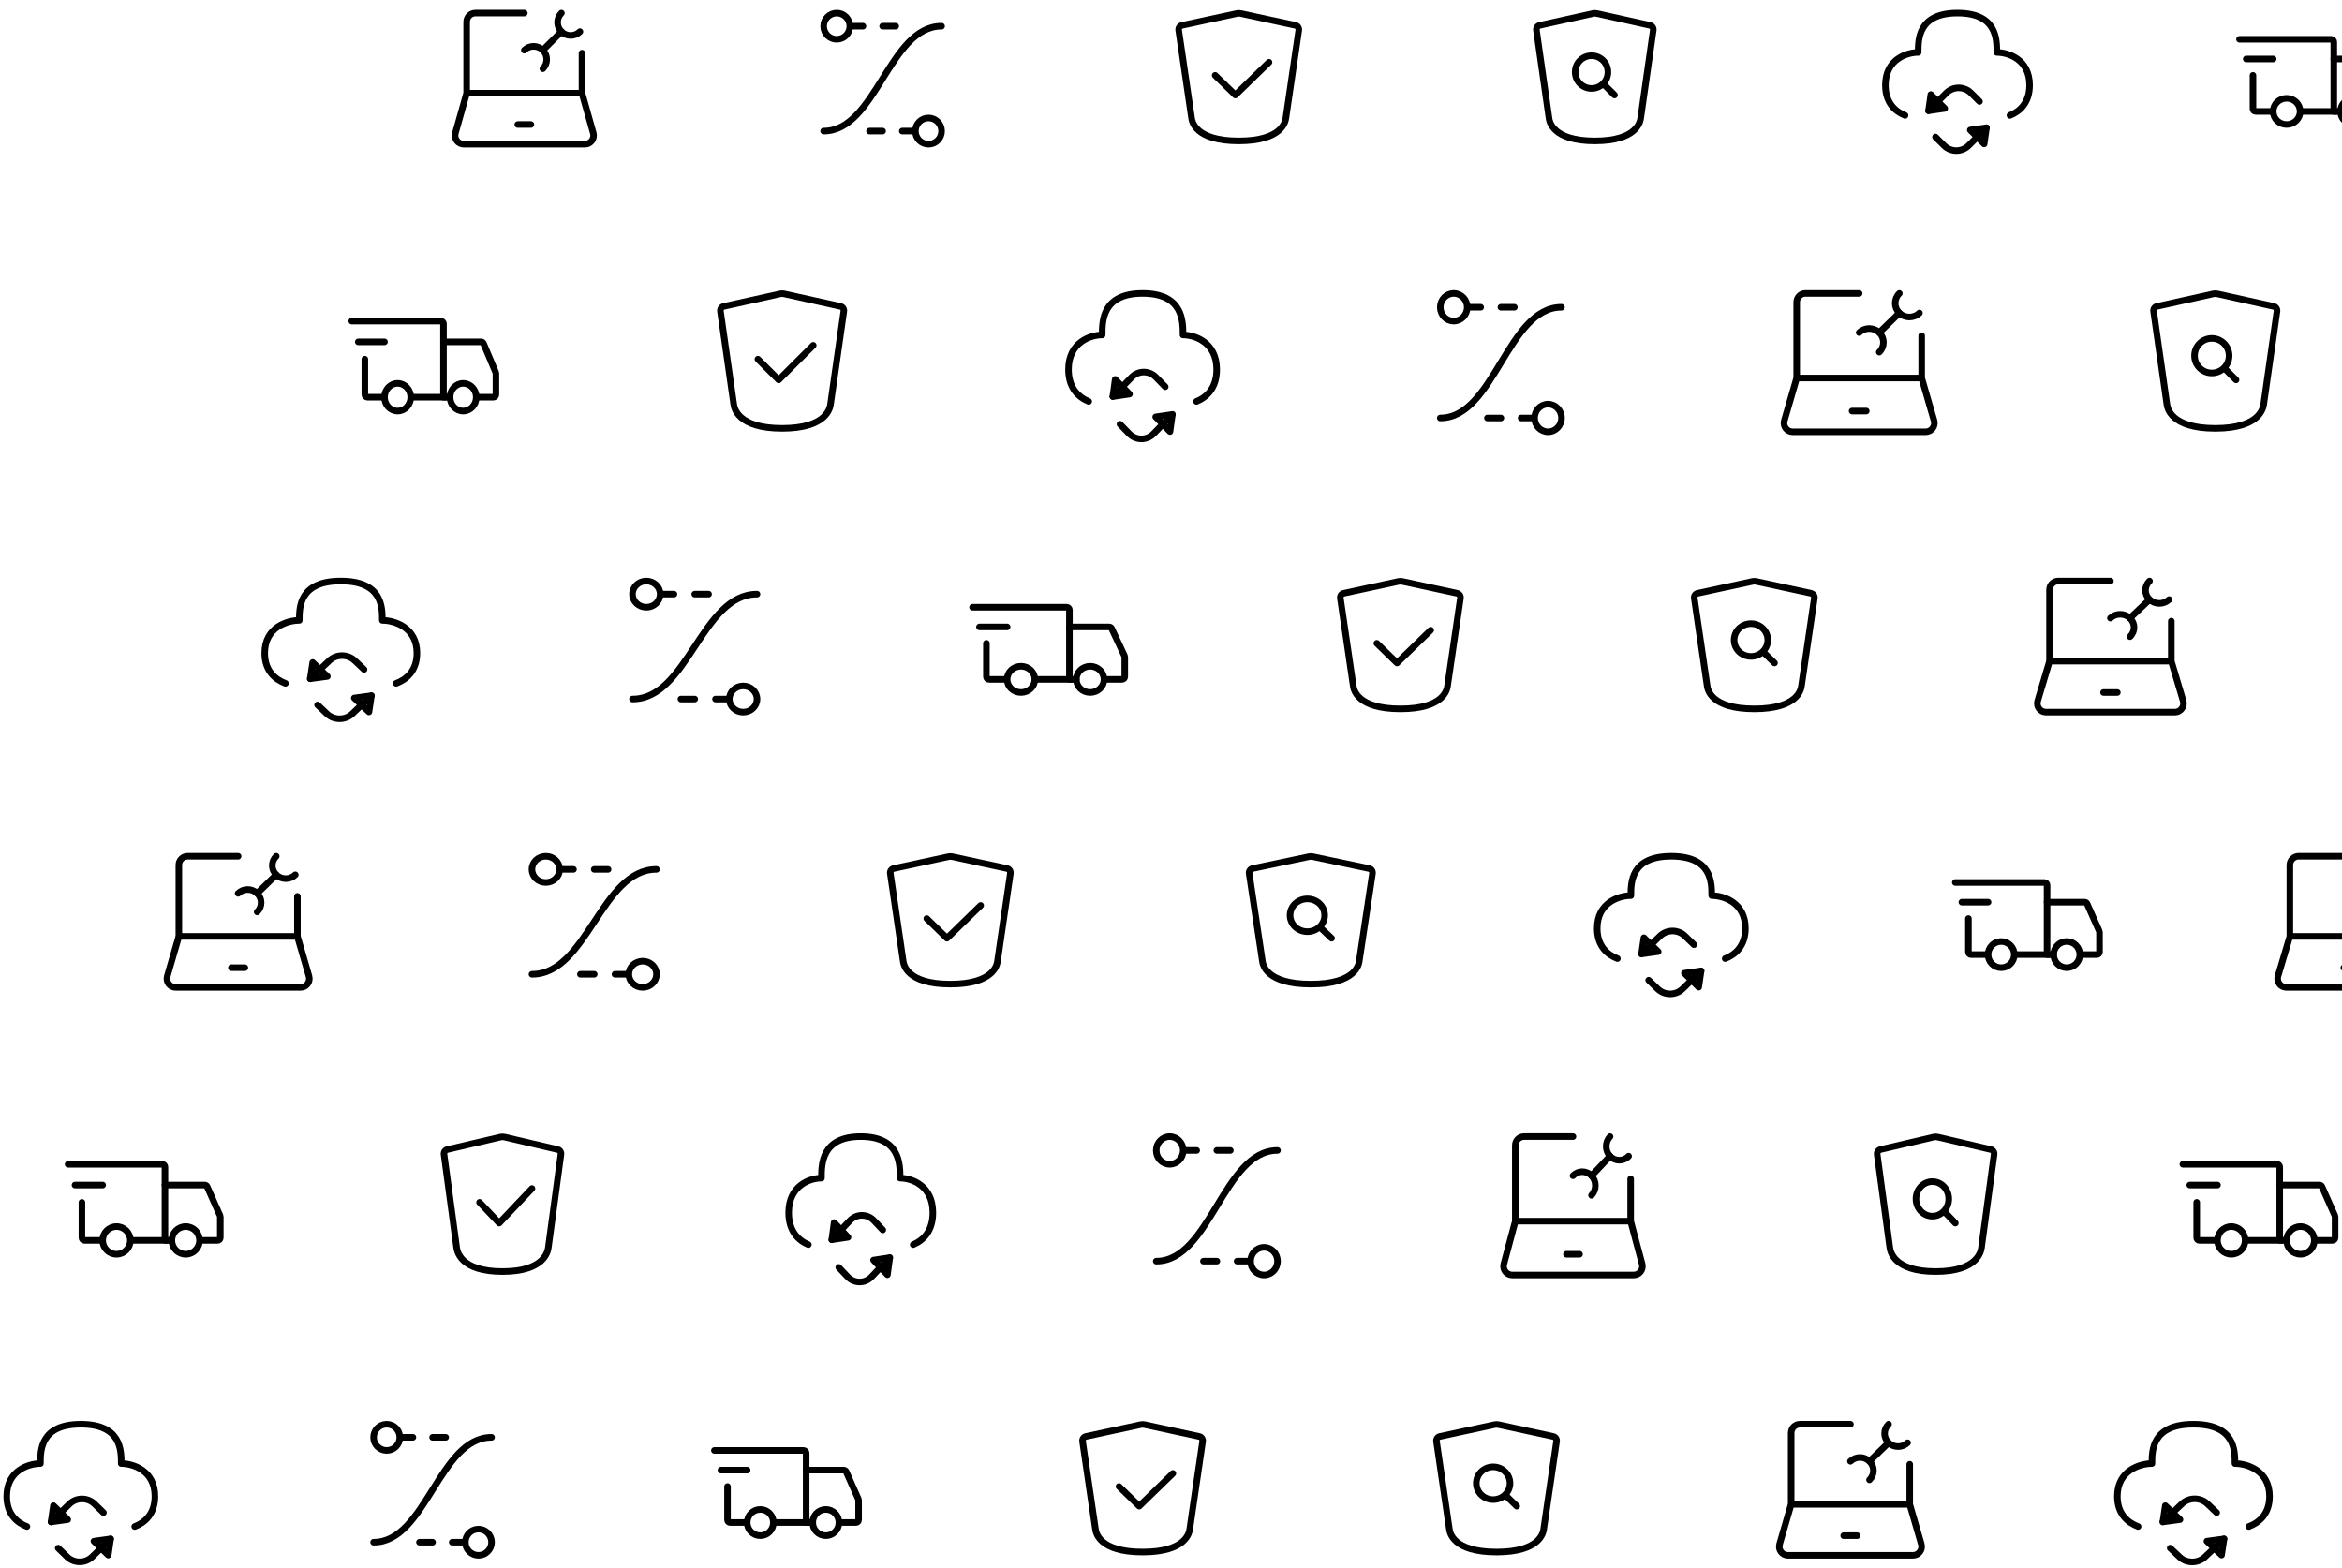 <svg width="536" height="359" viewBox="0 0 536 359" fill="none" xmlns="http://www.w3.org/2000/svg">
<path d="M133.2 21.333H107.254C106.985 21.333 106.75 21.512 106.676 21.77L104.22 30.456C103.859 31.732 104.818 33 106.144 33H133.856C135.182 33 136.141 31.732 135.78 30.456L133.2 21.333ZM133.2 21.333V12.167" stroke="black" stroke-width="1.5" stroke-linecap="round" stroke-linejoin="round"/>
<path d="M106.8 21.333V5C106.8 3.895 107.696 3 108.8 3H120" stroke="black" stroke-width="1.5" stroke-linecap="round" stroke-linejoin="round"/>
<path d="M118.5 28.5L121.5 28.5" stroke="black" stroke-width="1.5" stroke-linecap="round" stroke-linejoin="round"/>
<path d="M128.485 7.243L124.242 11.485" stroke="black" stroke-width="1.5" stroke-linecap="round" stroke-linejoin="round"/>
<path d="M132.728 7.243C131.556 8.414 129.657 8.414 128.485 7.243C127.314 6.071 127.314 4.172 128.485 3" stroke="black" stroke-width="1.5" stroke-linecap="round" stroke-linejoin="round"/>
<path d="M124.242 15.728C125.414 14.556 125.414 12.657 124.242 11.485C123.071 10.314 121.171 10.314 120 11.485" stroke="black" stroke-width="1.5" stroke-linecap="round" stroke-linejoin="round"/>
<path d="M68.067 214.333H41.384C41.117 214.333 40.882 214.51 40.808 214.766L38.285 223.442C37.913 224.721 38.873 226 40.206 226H68.794C70.127 226 71.087 224.721 70.715 223.442L68.067 214.333ZM68.067 214.333V205.167" stroke="black" stroke-width="1.5" stroke-linecap="round" stroke-linejoin="round"/>
<path d="M40.934 214.333V198C40.934 196.895 41.829 196 42.934 196H54.5" stroke="black" stroke-width="1.5" stroke-linecap="round" stroke-linejoin="round"/>
<path d="M52.958 221.5L56.042 221.5" stroke="black" stroke-width="1.5" stroke-linecap="round" stroke-linejoin="round"/>
<path d="M63.221 200.243L58.86 204.485" stroke="black" stroke-width="1.5" stroke-linecap="round" stroke-linejoin="round"/>
<path d="M67.581 200.243C66.377 201.414 64.425 201.414 63.221 200.243C62.017 199.071 62.017 197.172 63.221 196" stroke="black" stroke-width="1.5" stroke-linecap="round" stroke-linejoin="round"/>
<path d="M58.86 208.728C60.064 207.556 60.064 205.657 58.86 204.485C57.656 203.314 55.704 203.314 54.5 204.485" stroke="black" stroke-width="1.5" stroke-linecap="round" stroke-linejoin="round"/>
<path d="M551.933 214.333H524.514C524.248 214.333 524.015 214.507 523.939 214.762L521.351 223.428C520.968 224.71 521.929 226 523.268 226H552.732C554.071 226 555.032 224.71 554.649 223.428L551.933 214.333ZM551.933 214.333V205.167" stroke="black" stroke-width="1.5" stroke-linecap="round" stroke-linejoin="round"/>
<path d="M524.067 214.333V198C524.067 196.895 524.962 196 526.067 196H538" stroke="black" stroke-width="1.5" stroke-linecap="round" stroke-linejoin="round"/>
<path d="M536.417 221.5L539.583 221.5" stroke="black" stroke-width="1.5" stroke-linecap="round" stroke-linejoin="round"/>
<path d="M209.5 30C209.5 31.657 210.843 33 212.5 33C214.157 33 215.5 31.657 215.5 30C215.5 28.343 214.157 27 212.5 27C210.843 27 209.5 28.343 209.5 30ZM209.5 30H206.5" stroke="black" stroke-width="1.5" stroke-linecap="round" stroke-linejoin="round"/>
<path d="M194.5 6C194.5 7.657 193.157 9 191.5 9C189.843 9 188.5 7.657 188.5 6C188.5 4.343 189.843 3 191.5 3C193.157 3 194.5 4.343 194.5 6ZM194.5 6H197.5" stroke="black" stroke-width="1.5" stroke-linecap="round" stroke-linejoin="round"/>
<path d="M205 6L202 6" stroke="black" stroke-width="1.5" stroke-linecap="round" stroke-linejoin="round"/>
<path d="M202 30H199" stroke="black" stroke-width="1.5" stroke-linecap="round" stroke-linejoin="round"/>
<path d="M188.5 30C200.5 30 203.5 6 215.5 6" stroke="black" stroke-width="1.5" stroke-linecap="round" stroke-linejoin="round"/>
<path d="M143.917 223C143.917 224.657 145.334 226 147.083 226C148.832 226 150.25 224.657 150.25 223C150.25 221.343 148.832 220 147.083 220C145.334 220 143.917 221.343 143.917 223ZM143.917 223H140.75" stroke="black" stroke-width="1.5" stroke-linecap="round" stroke-linejoin="round"/>
<path d="M128.083 199C128.083 200.657 126.666 202 124.917 202C123.168 202 121.75 200.657 121.75 199C121.75 197.343 123.168 196 124.917 196C126.666 196 128.083 197.343 128.083 199ZM128.083 199H131.25" stroke="black" stroke-width="1.5" stroke-linecap="round" stroke-linejoin="round"/>
<path d="M139.167 199H136" stroke="black" stroke-width="1.5" stroke-linecap="round" stroke-linejoin="round"/>
<path d="M136 223H132.833" stroke="black" stroke-width="1.5" stroke-linecap="round" stroke-linejoin="round"/>
<path d="M121.75 223C134.417 223 137.583 199 150.25 199" stroke="black" stroke-width="1.5" stroke-linecap="round" stroke-linejoin="round"/>
<path d="M278.104 17.25L282.729 21.75L290.437 14.25" stroke="black" stroke-width="1.5" stroke-linecap="round" stroke-linejoin="round"/>
<path d="M272.708 27L269.76 6.917C269.683 6.396 270.025 5.914 270.539 5.802L283.077 3.091C283.356 3.031 283.644 3.031 283.923 3.091L296.461 5.802C296.975 5.914 297.317 6.396 297.24 6.917L294.292 27C294.183 27.742 293.521 32.25 283.5 32.25C273.479 32.25 272.817 27.742 272.708 27Z" stroke="black" stroke-width="1.5" stroke-linecap="round" stroke-linejoin="round"/>
<path d="M212.104 210.25L216.729 214.75L224.438 207.25" stroke="black" stroke-width="1.5" stroke-linecap="round" stroke-linejoin="round"/>
<path d="M206.708 220L203.76 199.917C203.683 199.396 204.025 198.914 204.539 198.802L217.077 196.091C217.356 196.031 217.644 196.031 217.923 196.091L230.461 198.802C230.975 198.914 231.317 199.396 231.24 199.917L228.292 220C228.183 220.742 227.521 225.25 217.5 225.25C207.479 225.25 206.817 220.742 206.708 220Z" stroke="black" stroke-width="1.5" stroke-linecap="round" stroke-linejoin="round"/>
<path d="M367.25 19.5L369.5 21.75" stroke="black" stroke-width="1.5" stroke-linecap="round" stroke-linejoin="round"/>
<path d="M360.5 16.5C360.5 18.571 362.179 20.25 364.25 20.25C365.287 20.25 366.226 19.829 366.905 19.148C367.582 18.47 368 17.534 368 16.5C368 14.429 366.321 12.75 364.25 12.75C362.179 12.75 360.5 14.429 360.5 16.5Z" stroke="black" stroke-width="1.5" stroke-linecap="round" stroke-linejoin="round"/>
<path d="M354.5 27L351.63 6.908C351.556 6.391 351.894 5.912 352.404 5.799L364.566 3.096C364.852 3.033 365.148 3.033 365.434 3.096L377.596 5.799C378.106 5.912 378.444 6.391 378.37 6.908L375.5 27C375.394 27.742 374.75 32.25 365 32.25C355.25 32.25 354.606 27.742 354.5 27Z" stroke="black" stroke-width="1.5" stroke-linecap="round" stroke-linejoin="round"/>
<path d="M302.375 212.5L304.75 214.75" stroke="black" stroke-width="1.5" stroke-linecap="round" stroke-linejoin="round"/>
<path d="M295.25 209.5C295.25 211.571 297.022 213.25 299.208 213.25C300.303 213.25 301.294 212.829 302.011 212.148C302.725 211.47 303.167 210.534 303.167 209.5C303.167 207.429 301.394 205.75 299.208 205.75C297.022 205.75 295.25 207.429 295.25 209.5Z" stroke="black" stroke-width="1.5" stroke-linecap="round" stroke-linejoin="round"/>
<path d="M288.917 220L285.89 199.925C285.811 199.402 286.155 198.915 286.674 198.806L299.588 196.087C299.86 196.03 300.14 196.03 300.412 196.087L313.326 198.806C313.845 198.915 314.189 199.402 314.11 199.925L311.083 220C310.971 220.742 310.292 225.25 300 225.25C289.708 225.25 289.029 220.742 288.917 220Z" stroke="black" stroke-width="1.5" stroke-linecap="round" stroke-linejoin="round"/>
<g clip-path="url(#clip0_220_2763)">
<path d="M460 26.411C462.241 25.533 464.5 23.533 464.5 19.5C464.5 13.5 459.5 12 457 12C457 9 457 3 448 3C439 3 439 9 439 12C436.5 12 431.5 13.5 431.5 19.5C431.5 23.533 433.759 25.533 436 26.411" stroke="black" stroke-width="1.5" stroke-linecap="round" stroke-linejoin="round"/>
<path d="M454.63 29.231L450.565 33.297C449.002 34.859 446.47 34.859 444.908 33.297L442.963 31.352" stroke="black" stroke-width="1.5" stroke-linecap="round" stroke-linejoin="round"/>
<path d="M454.1 32.943L454.63 29.231L450.918 29.762L454.1 32.943Z" stroke="black" stroke-width="1.5" stroke-linecap="round" stroke-linejoin="round"/>
<path d="M441.371 25.352L445.437 21.287C446.999 19.724 449.532 19.724 451.094 21.287L453.038 23.231" stroke="black" stroke-width="1.5" stroke-linecap="round" stroke-linejoin="round"/>
<path d="M441.901 21.64L441.371 25.352L445.083 24.822L441.901 21.64Z" stroke="black" stroke-width="1.5" stroke-linecap="round" stroke-linejoin="round"/>
</g>
<g clip-path="url(#clip1_220_2763)">
<path d="M394.833 219.411C397.136 218.533 399.458 216.533 399.458 212.5C399.458 206.5 394.319 205 391.75 205C391.75 202 391.75 196 382.5 196C373.25 196 373.25 202 373.25 205C370.681 205 365.542 206.5 365.542 212.5C365.542 216.533 367.864 218.533 370.167 219.411" stroke="black" stroke-width="1.5" stroke-linecap="round" stroke-linejoin="round"/>
<path d="M389.315 222.231L385.096 226.336C383.512 227.877 380.945 227.877 379.362 226.336L377.323 224.352" stroke="black" stroke-width="1.5" stroke-linecap="round" stroke-linejoin="round"/>
<path d="M388.77 225.943L389.315 222.231L385.499 222.761L388.77 225.943Z" stroke="black" stroke-width="1.5" stroke-linecap="round" stroke-linejoin="round"/>
<path d="M375.687 218.352L379.906 214.248C381.489 212.707 384.056 212.707 385.64 214.248L387.678 216.231" stroke="black" stroke-width="1.5" stroke-linecap="round" stroke-linejoin="round"/>
<path d="M376.232 214.64L375.687 218.352L379.502 217.822L376.232 214.64Z" stroke="black" stroke-width="1.5" stroke-linecap="round" stroke-linejoin="round"/>
</g>
<path d="M523.333 28.5C525.036 28.5 526.417 27.157 526.417 25.5C526.417 23.843 525.036 22.5 523.333 22.5C521.63 22.5 520.25 23.843 520.25 25.5C520.25 27.157 521.63 28.5 523.333 28.5Z" stroke="black" stroke-width="1.5" stroke-miterlimit="1.5" stroke-linecap="round" stroke-linejoin="round"/>
<path d="M538.75 28.5C540.453 28.5 541.833 27.157 541.833 25.5C541.833 23.843 540.453 22.5 538.75 22.5C537.047 22.5 535.667 23.843 535.667 25.5C535.667 27.157 537.047 28.5 538.75 28.5Z" stroke="black" stroke-width="1.5" stroke-miterlimit="1.5" stroke-linecap="round" stroke-linejoin="round"/>
<path d="M526.494 25.5H534.125V9.6C534.125 9.269 533.856 9 533.525 9H512.542" stroke="black" stroke-width="1.5" stroke-linecap="round"/>
<path d="M519.71 25.5H516.225C515.894 25.5 515.625 25.231 515.625 24.9V17.25" stroke="black" stroke-width="1.5" stroke-linecap="round"/>
<path d="M514.083 13.5L520.25 13.5" stroke="black" stroke-width="1.5" stroke-linecap="round" stroke-linejoin="round"/>
<path d="M534.125 13.5H542.989C543.224 13.5 543.438 13.637 543.535 13.851L546.404 20.131C546.44 20.209 546.458 20.294 546.458 20.381V24.9C546.458 25.231 546.19 25.5 545.858 25.5H542.604" stroke="black" stroke-width="1.5" stroke-linecap="round"/>
<path d="M534.125 25.5H535.667" stroke="black" stroke-width="1.5" stroke-linecap="round"/>
<path d="M458 221.5C459.657 221.5 461 220.157 461 218.5C461 216.843 459.657 215.5 458 215.5C456.343 215.5 455 216.843 455 218.5C455 220.157 456.343 221.5 458 221.5Z" stroke="black" stroke-width="1.5" stroke-miterlimit="1.5" stroke-linecap="round" stroke-linejoin="round"/>
<path d="M473 221.5C474.657 221.5 476 220.157 476 218.5C476 216.843 474.657 215.5 473 215.5C471.343 215.5 470 216.843 470 218.5C470 220.157 471.343 221.5 473 221.5Z" stroke="black" stroke-width="1.5" stroke-miterlimit="1.5" stroke-linecap="round" stroke-linejoin="round"/>
<path d="M461.075 218.5H468.5V202.6C468.5 202.269 468.231 202 467.9 202H447.5" stroke="black" stroke-width="1.5" stroke-linecap="round"/>
<path d="M454.475 218.5H451.1C450.769 218.5 450.5 218.231 450.5 217.9V210.25" stroke="black" stroke-width="1.5" stroke-linecap="round"/>
<path d="M449 206.5L455 206.5" stroke="black" stroke-width="1.5" stroke-linecap="round" stroke-linejoin="round"/>
<path d="M468.5 206.5H477.11C477.347 206.5 477.562 206.64 477.658 206.856L480.448 213.134C480.482 213.21 480.5 213.293 480.5 213.377V217.9C480.5 218.231 480.231 218.5 479.9 218.5H476.75" stroke="black" stroke-width="1.5" stroke-linecap="round"/>
<path d="M468.5 218.5H470" stroke="black" stroke-width="1.5" stroke-linecap="round"/>
<path d="M439.8 86.519H411.651C411.384 86.519 411.149 86.695 411.074 86.951L408.367 96.276C407.996 97.555 408.956 98.833 410.288 98.833H440.712C442.044 98.833 443.004 97.555 442.633 96.276L439.8 86.519ZM439.8 86.519V76.843" stroke="black" stroke-width="1.5" stroke-linecap="round" stroke-linejoin="round"/>
<path d="M411.2 86.519V69.167C411.2 68.062 412.096 67.167 413.2 67.167H425.5" stroke="black" stroke-width="1.5" stroke-linecap="round" stroke-linejoin="round"/>
<path d="M423.875 94.083L427.125 94.083" stroke="black" stroke-width="1.5" stroke-linecap="round" stroke-linejoin="round"/>
<path d="M434.692 71.645L430.096 76.123" stroke="black" stroke-width="1.5" stroke-linecap="round" stroke-linejoin="round"/>
<path d="M439.288 71.645C438.019 72.882 435.961 72.882 434.692 71.645C433.423 70.408 433.423 68.403 434.692 67.167" stroke="black" stroke-width="1.5" stroke-linecap="round" stroke-linejoin="round"/>
<path d="M430.096 80.602C431.365 79.365 431.365 77.36 430.096 76.123C428.827 74.887 426.769 74.887 425.5 76.123" stroke="black" stroke-width="1.5" stroke-linecap="round" stroke-linejoin="round"/>
<path d="M373.2 279.518H347.26C346.989 279.518 346.751 279.701 346.681 279.963L344.175 289.316C343.834 290.586 344.791 291.833 346.107 291.833H373.893C375.209 291.833 376.166 290.586 375.825 289.316L373.2 279.518ZM373.2 279.518V269.843" stroke="black" stroke-width="1.5" stroke-linecap="round" stroke-linejoin="round"/>
<path d="M346.8 279.519V262.167C346.8 261.062 347.696 260.167 348.8 260.167H360" stroke="black" stroke-width="1.5" stroke-linecap="round" stroke-linejoin="round"/>
<path d="M358.5 287.083L361.5 287.083" stroke="black" stroke-width="1.5" stroke-linecap="round" stroke-linejoin="round"/>
<path d="M368.485 264.645L364.242 269.123" stroke="black" stroke-width="1.5" stroke-linecap="round" stroke-linejoin="round"/>
<path d="M372.728 264.645C371.556 265.882 369.657 265.882 368.485 264.645C367.314 263.408 367.314 261.403 368.485 260.167" stroke="black" stroke-width="1.5" stroke-linecap="round" stroke-linejoin="round"/>
<path d="M364.242 273.602C365.414 272.365 365.414 270.36 364.242 269.123C363.071 267.887 361.171 267.887 360 269.123" stroke="black" stroke-width="1.5" stroke-linecap="round" stroke-linejoin="round"/>
<path d="M496.933 151.333H469.514C469.248 151.333 469.015 151.507 468.939 151.762L466.351 160.428C465.968 161.71 466.929 163 468.268 163H497.732C499.071 163 500.032 161.71 499.649 160.428L496.933 151.333ZM496.933 151.333V142.167" stroke="black" stroke-width="1.5" stroke-linecap="round" stroke-linejoin="round"/>
<path d="M469.067 151.333V135C469.067 133.895 469.962 133 471.067 133H483" stroke="black" stroke-width="1.5" stroke-linecap="round" stroke-linejoin="round"/>
<path d="M481.417 158.5L484.583 158.5" stroke="black" stroke-width="1.5" stroke-linecap="round" stroke-linejoin="round"/>
<path d="M491.957 137.243L487.478 141.485" stroke="black" stroke-width="1.5" stroke-linecap="round" stroke-linejoin="round"/>
<path d="M496.435 137.243C495.198 138.414 493.193 138.414 491.957 137.243C490.72 136.071 490.72 134.172 491.957 133" stroke="black" stroke-width="1.5" stroke-linecap="round" stroke-linejoin="round"/>
<path d="M487.478 145.728C488.715 144.556 488.715 142.657 487.478 141.485C486.241 140.314 484.236 140.314 483 141.485" stroke="black" stroke-width="1.5" stroke-linecap="round" stroke-linejoin="round"/>
<path d="M437.067 344.333H410.384C410.117 344.333 409.882 344.51 409.808 344.766L407.285 353.442C406.913 354.721 407.873 356 409.206 356H437.794C439.127 356 440.087 354.721 439.715 353.442L437.067 344.333ZM437.067 344.333V335.167" stroke="black" stroke-width="1.5" stroke-linecap="round" stroke-linejoin="round"/>
<path d="M409.934 344.333V328C409.934 326.895 410.829 326 411.934 326H423.5" stroke="black" stroke-width="1.5" stroke-linecap="round" stroke-linejoin="round"/>
<path d="M421.958 351.5L425.042 351.5" stroke="black" stroke-width="1.5" stroke-linecap="round" stroke-linejoin="round"/>
<path d="M432.221 330.243L427.86 334.485" stroke="black" stroke-width="1.5" stroke-linecap="round" stroke-linejoin="round"/>
<path d="M436.581 330.243C435.377 331.414 433.425 331.414 432.221 330.243C431.017 329.071 431.017 327.172 432.221 326" stroke="black" stroke-width="1.5" stroke-linecap="round" stroke-linejoin="round"/>
<path d="M427.86 338.728C429.064 337.556 429.064 335.657 427.86 334.485C426.656 333.314 424.704 333.314 423.5 334.485" stroke="black" stroke-width="1.5" stroke-linecap="round" stroke-linejoin="round"/>
<path d="M351.208 95.667C351.208 97.416 352.589 98.833 354.292 98.833C355.995 98.833 357.375 97.416 357.375 95.667C357.375 93.918 355.995 92.5 354.292 92.5C352.589 92.5 351.208 93.918 351.208 95.667ZM351.208 95.667H348.125" stroke="black" stroke-width="1.5" stroke-linecap="round" stroke-linejoin="round"/>
<path d="M335.792 70.333C335.792 72.082 334.411 73.5 332.708 73.5C331.005 73.5 329.625 72.082 329.625 70.333C329.625 68.584 331.005 67.167 332.708 67.167C334.411 67.167 335.792 68.584 335.792 70.333ZM335.792 70.333H338.875" stroke="black" stroke-width="1.5" stroke-linecap="round" stroke-linejoin="round"/>
<path d="M346.583 70.333H343.5" stroke="black" stroke-width="1.5" stroke-linecap="round" stroke-linejoin="round"/>
<path d="M343.5 95.667H340.417" stroke="black" stroke-width="1.5" stroke-linecap="round" stroke-linejoin="round"/>
<path d="M329.625 95.667C341.958 95.667 345.042 70.333 357.375 70.333" stroke="black" stroke-width="1.5" stroke-linecap="round" stroke-linejoin="round"/>
<path d="M286.208 288.667C286.208 290.416 287.589 291.833 289.292 291.833C290.995 291.833 292.375 290.416 292.375 288.667C292.375 286.918 290.995 285.5 289.292 285.5C287.589 285.5 286.208 286.918 286.208 288.667ZM286.208 288.667H283.125" stroke="black" stroke-width="1.5" stroke-linecap="round" stroke-linejoin="round"/>
<path d="M270.792 263.333C270.792 265.082 269.411 266.5 267.708 266.5C266.005 266.5 264.625 265.082 264.625 263.333C264.625 261.584 266.005 260.167 267.708 260.167C269.411 260.167 270.792 261.584 270.792 263.333ZM270.792 263.333H273.875" stroke="black" stroke-width="1.5" stroke-linecap="round" stroke-linejoin="round"/>
<path d="M281.583 263.333H278.5" stroke="black" stroke-width="1.5" stroke-linecap="round" stroke-linejoin="round"/>
<path d="M278.5 288.667H275.417" stroke="black" stroke-width="1.5" stroke-linecap="round" stroke-linejoin="round"/>
<path d="M264.625 288.667C276.958 288.667 280.042 263.333 292.375 263.333" stroke="black" stroke-width="1.5" stroke-linecap="round" stroke-linejoin="round"/>
<path d="M166.917 160C166.917 161.657 168.334 163 170.083 163C171.832 163 173.25 161.657 173.25 160C173.25 158.343 171.832 157 170.083 157C168.334 157 166.917 158.343 166.917 160ZM166.917 160H163.75" stroke="black" stroke-width="1.5" stroke-linecap="round" stroke-linejoin="round"/>
<path d="M151.083 136C151.083 137.657 149.666 139 147.917 139C146.168 139 144.75 137.657 144.75 136C144.75 134.343 146.168 133 147.917 133C149.666 133 151.083 134.343 151.083 136ZM151.083 136H154.25" stroke="black" stroke-width="1.5" stroke-linecap="round" stroke-linejoin="round"/>
<path d="M162.167 136H159" stroke="black" stroke-width="1.5" stroke-linecap="round" stroke-linejoin="round"/>
<path d="M159 160H155.833" stroke="black" stroke-width="1.5" stroke-linecap="round" stroke-linejoin="round"/>
<path d="M144.75 160C157.417 160 160.583 136 173.25 136" stroke="black" stroke-width="1.5" stroke-linecap="round" stroke-linejoin="round"/>
<path d="M106.5 353C106.5 354.657 107.843 356 109.5 356C111.157 356 112.5 354.657 112.5 353C112.5 351.343 111.157 350 109.5 350C107.843 350 106.5 351.343 106.5 353ZM106.5 353H103.5" stroke="black" stroke-width="1.5" stroke-linecap="round" stroke-linejoin="round"/>
<path d="M91.5 329C91.5 330.657 90.157 332 88.5 332C86.843 332 85.5 330.657 85.5 329C85.5 327.343 86.843 326 88.5 326C90.157 326 91.5 327.343 91.5 329ZM91.5 329H94.5" stroke="black" stroke-width="1.5" stroke-linecap="round" stroke-linejoin="round"/>
<path d="M102 329H99" stroke="black" stroke-width="1.5" stroke-linecap="round" stroke-linejoin="round"/>
<path d="M99 353H96" stroke="black" stroke-width="1.5" stroke-linecap="round" stroke-linejoin="round"/>
<path d="M85.5 353C97.5 353 100.5 329 112.5 329" stroke="black" stroke-width="1.5" stroke-linecap="round" stroke-linejoin="round"/>
<path d="M173.458 82.208L178.208 86.958L186.125 79.042" stroke="black" stroke-width="1.5" stroke-linecap="round" stroke-linejoin="round"/>
<path d="M167.917 92.5L164.88 71.241C164.806 70.724 165.144 70.246 165.654 70.132L178.566 67.263C178.852 67.2 179.148 67.2 179.434 67.263L192.346 70.132C192.856 70.246 193.194 70.724 193.12 71.241L190.083 92.5C189.971 93.284 189.292 98.042 179 98.042C168.708 98.042 168.029 93.284 167.917 92.5Z" stroke="black" stroke-width="1.5" stroke-linecap="round" stroke-linejoin="round"/>
<path d="M109.75 275.208L114.25 279.958L121.75 272.042" stroke="black" stroke-width="1.5" stroke-linecap="round" stroke-linejoin="round"/>
<path d="M104.5 285.5L101.621 264.224C101.551 263.714 101.883 263.244 102.384 263.126L114.543 260.274C114.844 260.203 115.156 260.203 115.457 260.274L127.616 263.126C128.117 263.244 128.449 263.714 128.379 264.224L125.5 285.5C125.394 286.284 124.75 291.042 115 291.042C105.25 291.042 104.606 286.284 104.5 285.5Z" stroke="black" stroke-width="1.5" stroke-linecap="round" stroke-linejoin="round"/>
<path d="M315.104 147.25L319.729 151.75L327.437 144.25" stroke="black" stroke-width="1.5" stroke-linecap="round" stroke-linejoin="round"/>
<path d="M309.708 157L306.76 136.917C306.683 136.396 307.025 135.914 307.539 135.802L320.077 133.091C320.356 133.031 320.644 133.031 320.923 133.091L333.461 135.802C333.975 135.914 334.317 136.396 334.24 136.917L331.292 157C331.183 157.742 330.521 162.25 320.5 162.25C310.479 162.25 309.817 157.742 309.708 157Z" stroke="black" stroke-width="1.5" stroke-linecap="round" stroke-linejoin="round"/>
<path d="M256.104 340.25L260.729 344.75L268.437 337.25" stroke="black" stroke-width="1.5" stroke-linecap="round" stroke-linejoin="round"/>
<path d="M250.708 350L247.76 329.917C247.683 329.396 248.025 328.914 248.539 328.802L261.077 326.091C261.356 326.031 261.644 326.031 261.923 326.091L274.461 328.802C274.975 328.914 275.317 329.396 275.24 329.917L272.292 350C272.183 350.742 271.521 355.25 261.5 355.25C251.479 355.25 250.817 350.742 250.708 350Z" stroke="black" stroke-width="1.5" stroke-linecap="round" stroke-linejoin="round"/>
<path d="M509.375 84.583L511.75 86.958" stroke="black" stroke-width="1.5" stroke-linecap="round" stroke-linejoin="round"/>
<path d="M502.25 81.417C502.25 83.603 504.022 85.375 506.208 85.375C507.303 85.375 508.294 84.93 509.011 84.212C509.725 83.496 510.167 82.508 510.167 81.417C510.167 79.231 508.394 77.458 506.208 77.458C504.022 77.458 502.25 79.231 502.25 81.417Z" stroke="black" stroke-width="1.5" stroke-linecap="round" stroke-linejoin="round"/>
<path d="M495.917 92.5L492.88 71.241C492.806 70.724 493.144 70.246 493.654 70.132L506.566 67.263C506.852 67.2 507.148 67.2 507.434 67.263L520.346 70.132C520.856 70.246 521.194 70.724 521.12 71.241L518.083 92.5C517.971 93.284 517.292 98.042 507 98.042C496.708 98.042 496.029 93.284 495.917 92.5Z" stroke="black" stroke-width="1.5" stroke-linecap="round" stroke-linejoin="round"/>
<path d="M445.25 277.583L447.5 279.958" stroke="black" stroke-width="1.5" stroke-linecap="round" stroke-linejoin="round"/>
<path d="M438.5 274.417C438.5 276.603 440.179 278.375 442.25 278.375C443.287 278.375 444.226 277.93 444.905 277.212C445.582 276.496 446 275.508 446 274.417C446 272.231 444.321 270.458 442.25 270.458C440.179 270.458 438.5 272.231 438.5 274.417Z" stroke="black" stroke-width="1.5" stroke-linecap="round" stroke-linejoin="round"/>
<path d="M432.5 285.5L429.621 264.224C429.551 263.714 429.883 263.244 430.384 263.126L442.543 260.274C442.844 260.203 443.156 260.203 443.457 260.274L455.616 263.126C456.117 263.244 456.449 263.714 456.379 264.224L453.5 285.5C453.394 286.284 452.75 291.042 443 291.042C433.25 291.042 432.606 286.284 432.5 285.5Z" stroke="black" stroke-width="1.5" stroke-linecap="round" stroke-linejoin="round"/>
<path d="M403.812 149.5L406.125 151.75" stroke="black" stroke-width="1.5" stroke-linecap="round" stroke-linejoin="round"/>
<path d="M396.875 146.5C396.875 148.571 398.601 150.25 400.729 150.25C401.795 150.25 402.76 149.829 403.458 149.148C404.153 148.47 404.583 147.534 404.583 146.5C404.583 144.429 402.858 142.75 400.729 142.75C398.601 142.75 396.875 144.429 396.875 146.5Z" stroke="black" stroke-width="1.5" stroke-linecap="round" stroke-linejoin="round"/>
<path d="M390.708 157L387.76 136.917C387.683 136.396 388.025 135.914 388.539 135.802L401.077 133.091C401.356 133.031 401.644 133.031 401.923 133.091L414.461 135.802C414.975 135.914 415.317 136.396 415.24 136.917L412.292 157C412.183 157.742 411.521 162.25 401.5 162.25C391.479 162.25 390.817 157.742 390.708 157Z" stroke="black" stroke-width="1.5" stroke-linecap="round" stroke-linejoin="round"/>
<path d="M344.812 342.5L347.125 344.75" stroke="black" stroke-width="1.5" stroke-linecap="round" stroke-linejoin="round"/>
<path d="M337.875 339.5C337.875 341.571 339.601 343.25 341.729 343.25C342.795 343.25 343.76 342.829 344.458 342.148C345.153 341.47 345.583 340.534 345.583 339.5C345.583 337.429 343.858 335.75 341.729 335.75C339.601 335.75 337.875 337.429 337.875 339.5Z" stroke="black" stroke-width="1.5" stroke-linecap="round" stroke-linejoin="round"/>
<path d="M331.708 350L328.76 329.917C328.683 329.396 329.025 328.914 329.539 328.802L342.077 326.091C342.356 326.031 342.644 326.031 342.923 326.091L355.461 328.802C355.975 328.914 356.317 329.396 356.24 329.917L353.292 350C353.183 350.742 352.521 355.25 342.5 355.25C332.479 355.25 331.817 350.742 331.708 350Z" stroke="black" stroke-width="1.5" stroke-linecap="round" stroke-linejoin="round"/>
<g clip-path="url(#clip2_220_2763)">
<path d="M273.833 91.878C276.136 90.952 278.458 88.841 278.458 84.583C278.458 78.25 273.319 76.667 270.75 76.667C270.75 73.5 270.75 67.167 261.5 67.167C252.25 67.167 252.25 73.5 252.25 76.667C249.681 76.667 244.542 78.25 244.542 84.583C244.542 88.841 246.864 90.952 249.167 91.878" stroke="black" stroke-width="1.5" stroke-linecap="round" stroke-linejoin="round"/>
<path d="M268.315 94.855L264.019 99.266C262.478 100.849 259.979 100.849 258.438 99.266L256.323 97.094" stroke="black" stroke-width="1.5" stroke-linecap="round" stroke-linejoin="round"/>
<path d="M267.77 98.774L268.315 94.855L264.499 95.415L267.77 98.774Z" stroke="black" stroke-width="1.5" stroke-linecap="round" stroke-linejoin="round"/>
<path d="M254.687 90.761L258.982 86.35C260.523 84.767 263.022 84.767 264.563 86.35L266.678 88.522" stroke="black" stroke-width="1.5" stroke-linecap="round" stroke-linejoin="round"/>
<path d="M255.232 86.842L254.687 90.761L258.502 90.201L255.232 86.842Z" stroke="black" stroke-width="1.5" stroke-linecap="round" stroke-linejoin="round"/>
</g>
<g clip-path="url(#clip3_220_2763)">
<path d="M209 284.878C211.241 283.952 213.5 281.841 213.5 277.583C213.5 271.25 208.5 269.667 206 269.667C206 266.5 206 260.167 197 260.167C188 260.167 188 266.5 188 269.667C185.5 269.667 180.5 271.25 180.5 277.583C180.5 281.841 182.759 283.952 185 284.878" stroke="black" stroke-width="1.5" stroke-linecap="round" stroke-linejoin="round"/>
<path d="M203.63 287.855L199.487 292.229C197.968 293.832 195.504 293.832 193.985 292.229L191.963 290.094" stroke="black" stroke-width="1.5" stroke-linecap="round" stroke-linejoin="round"/>
<path d="M203.1 291.774L203.63 287.855L199.918 288.415L203.1 291.774Z" stroke="black" stroke-width="1.5" stroke-linecap="round" stroke-linejoin="round"/>
<path d="M190.371 283.761L194.514 279.387C196.034 277.784 198.497 277.784 200.016 279.387L202.038 281.522" stroke="black" stroke-width="1.5" stroke-linecap="round" stroke-linejoin="round"/>
<path d="M190.901 279.842L190.371 283.761L194.083 283.201L190.901 279.842Z" stroke="black" stroke-width="1.5" stroke-linecap="round" stroke-linejoin="round"/>
</g>
<g clip-path="url(#clip4_220_2763)">
<path d="M90.667 156.411C93.032 155.533 95.417 153.533 95.417 149.5C95.417 143.5 90.139 142 87.5 142C87.5 139 87.5 133 78 133C68.5 133 68.5 139 68.5 142C65.861 142 60.583 143.5 60.583 149.5C60.583 153.533 62.968 155.533 65.333 156.411" stroke="black" stroke-width="1.5" stroke-linecap="round" stroke-linejoin="round"/>
<path d="M84.999 159.231L80.625 163.374C79.022 164.894 76.421 164.894 74.818 163.374L72.683 161.352" stroke="black" stroke-width="1.5" stroke-linecap="round" stroke-linejoin="round"/>
<path d="M84.439 162.943L84.999 159.231L81.08 159.761L84.439 162.943Z" stroke="black" stroke-width="1.5" stroke-linecap="round" stroke-linejoin="round"/>
<path d="M71.003 155.352L75.376 151.209C76.98 149.69 79.58 149.69 81.184 151.209L83.318 153.231" stroke="black" stroke-width="1.5" stroke-linecap="round" stroke-linejoin="round"/>
<path d="M71.562 151.64L71.002 155.352L74.921 154.822L71.562 151.64Z" stroke="black" stroke-width="1.5" stroke-linecap="round" stroke-linejoin="round"/>
</g>
<g clip-path="url(#clip5_220_2763)">
<path d="M30.833 349.411C33.136 348.533 35.458 346.533 35.458 342.5C35.458 336.5 30.32 335 27.75 335C27.75 332 27.75 326 18.5 326C9.25 326 9.25 332 9.25 335C6.681 335 1.542 336.5 1.542 342.5C1.542 346.533 3.864 348.533 6.167 349.411" stroke="black" stroke-width="1.5" stroke-linecap="round" stroke-linejoin="round"/>
<path d="M25.314 352.231L21.096 356.336C19.512 357.877 16.945 357.877 15.362 356.336L13.323 354.352" stroke="black" stroke-width="1.5" stroke-linecap="round" stroke-linejoin="round"/>
<path d="M24.77 355.943L25.315 352.231L21.499 352.761L24.77 355.943Z" stroke="black" stroke-width="1.5" stroke-linecap="round" stroke-linejoin="round"/>
<path d="M11.687 348.352L15.906 344.248C17.489 342.707 20.056 342.707 21.64 344.248L23.678 346.231" stroke="black" stroke-width="1.5" stroke-linecap="round" stroke-linejoin="round"/>
<path d="M12.232 344.64L11.687 348.352L15.502 347.822L12.232 344.64Z" stroke="black" stroke-width="1.5" stroke-linecap="round" stroke-linejoin="round"/>
</g>
<g clip-path="url(#clip6_220_2763)">
<path d="M514.667 349.411C517.032 348.533 519.417 346.533 519.417 342.5C519.417 336.5 514.139 335 511.5 335C511.5 332 511.5 326 502 326C492.5 326 492.5 332 492.5 335C489.861 335 484.583 336.5 484.583 342.5C484.583 346.533 486.968 348.533 489.333 349.411" stroke="black" stroke-width="1.5" stroke-linecap="round" stroke-linejoin="round"/>
<path d="M508.999 352.231L504.625 356.374C503.022 357.894 500.421 357.894 498.818 356.374L496.683 354.352" stroke="black" stroke-width="1.5" stroke-linecap="round" stroke-linejoin="round"/>
<path d="M508.439 355.943L508.999 352.231L505.08 352.761L508.439 355.943Z" stroke="black" stroke-width="1.5" stroke-linecap="round" stroke-linejoin="round"/>
<path d="M495.003 348.352L499.376 344.209C500.98 342.69 503.58 342.69 505.184 344.209L507.318 346.231" stroke="black" stroke-width="1.5" stroke-linecap="round" stroke-linejoin="round"/>
<path d="M495.562 344.64L495.002 348.352L498.921 347.822L495.562 344.64Z" stroke="black" stroke-width="1.5" stroke-linecap="round" stroke-linejoin="round"/>
</g>
<path d="M91 94.083C92.657 94.083 94 92.666 94 90.917C94 89.168 92.657 87.75 91 87.75C89.343 87.75 88 89.168 88 90.917C88 92.666 89.343 94.083 91 94.083Z" stroke="black" stroke-width="1.5" stroke-miterlimit="1.5" stroke-linecap="round" stroke-linejoin="round"/>
<path d="M106 94.083C107.657 94.083 109 92.666 109 90.917C109 89.168 107.657 87.75 106 87.75C104.343 87.75 103 89.168 103 90.917C103 92.666 104.343 94.083 106 94.083Z" stroke="black" stroke-width="1.5" stroke-miterlimit="1.5" stroke-linecap="round" stroke-linejoin="round"/>
<path d="M94.075 90.917H101.5V74.1C101.5 73.769 101.231 73.5 100.9 73.5H80.5" stroke="black" stroke-width="1.5" stroke-linecap="round"/>
<path d="M87.475 90.917H84.1C83.769 90.917 83.5 90.648 83.5 90.317V82.208" stroke="black" stroke-width="1.5" stroke-linecap="round"/>
<path d="M82 78.25L88 78.25" stroke="black" stroke-width="1.5" stroke-linecap="round" stroke-linejoin="round"/>
<path d="M101.5 78.25H110.102C110.343 78.25 110.561 78.395 110.655 78.617L113.453 85.263C113.484 85.337 113.5 85.416 113.5 85.496V90.317C113.5 90.648 113.231 90.917 112.9 90.917H109.75" stroke="black" stroke-width="1.5" stroke-linecap="round"/>
<path d="M101.5 90.917H103" stroke="black" stroke-width="1.5" stroke-linecap="round"/>
<path d="M26.667 287.083C28.416 287.083 29.833 285.666 29.833 283.917C29.833 282.168 28.416 280.75 26.667 280.75C24.918 280.75 23.5 282.168 23.5 283.917C23.5 285.666 24.918 287.083 26.667 287.083Z" stroke="black" stroke-width="1.5" stroke-miterlimit="1.5" stroke-linecap="round" stroke-linejoin="round"/>
<path d="M42.5 287.083C44.249 287.083 45.667 285.666 45.667 283.917C45.667 282.168 44.249 280.75 42.5 280.75C40.751 280.75 39.333 282.168 39.333 283.917C39.333 285.666 40.751 287.083 42.5 287.083Z" stroke="black" stroke-width="1.5" stroke-miterlimit="1.5" stroke-linecap="round" stroke-linejoin="round"/>
<path d="M29.913 283.917H37.75V267.1C37.75 266.769 37.481 266.5 37.15 266.5H15.583" stroke="black" stroke-width="1.5" stroke-linecap="round"/>
<path d="M22.946 283.917H19.35C19.019 283.917 18.75 283.648 18.75 283.317V275.208" stroke="black" stroke-width="1.5" stroke-linecap="round"/>
<path d="M17.167 271.25L23.5 271.25" stroke="black" stroke-width="1.5" stroke-linecap="round" stroke-linejoin="round"/>
<path d="M37.75 271.25H46.86C47.097 271.25 47.312 271.39 47.408 271.606L50.365 278.259C50.399 278.335 50.417 278.418 50.417 278.502V283.317C50.417 283.648 50.148 283.917 49.817 283.917H46.458" stroke="black" stroke-width="1.5" stroke-linecap="round"/>
<path d="M37.75 283.917H39.333" stroke="black" stroke-width="1.5" stroke-linecap="round"/>
<path d="M510.667 287.083C512.416 287.083 513.833 285.666 513.833 283.917C513.833 282.168 512.416 280.75 510.667 280.75C508.918 280.75 507.5 282.168 507.5 283.917C507.5 285.666 508.918 287.083 510.667 287.083Z" stroke="black" stroke-width="1.5" stroke-miterlimit="1.5" stroke-linecap="round" stroke-linejoin="round"/>
<path d="M526.5 287.083C528.249 287.083 529.667 285.666 529.667 283.917C529.667 282.168 528.249 280.75 526.5 280.75C524.751 280.75 523.333 282.168 523.333 283.917C523.333 285.666 524.751 287.083 526.5 287.083Z" stroke="black" stroke-width="1.5" stroke-miterlimit="1.5" stroke-linecap="round" stroke-linejoin="round"/>
<path d="M513.913 283.917H521.75V267.1C521.75 266.769 521.481 266.5 521.15 266.5H499.583" stroke="black" stroke-width="1.5" stroke-linecap="round"/>
<path d="M506.946 283.917H503.35C503.019 283.917 502.75 283.648 502.75 283.317V275.208" stroke="black" stroke-width="1.5" stroke-linecap="round"/>
<path d="M501.167 271.25L507.5 271.25" stroke="black" stroke-width="1.5" stroke-linecap="round" stroke-linejoin="round"/>
<path d="M521.75 271.25H530.86C531.097 271.25 531.312 271.39 531.408 271.606L534.365 278.259C534.399 278.335 534.417 278.418 534.417 278.502V283.317C534.417 283.648 534.148 283.917 533.817 283.917H530.458" stroke="black" stroke-width="1.5" stroke-linecap="round"/>
<path d="M521.75 283.917H523.333" stroke="black" stroke-width="1.5" stroke-linecap="round"/>
<path d="M233.667 158.5C235.416 158.5 236.833 157.157 236.833 155.5C236.833 153.843 235.416 152.5 233.667 152.5C231.918 152.5 230.5 153.843 230.5 155.5C230.5 157.157 231.918 158.5 233.667 158.5Z" stroke="black" stroke-width="1.5" stroke-miterlimit="1.5" stroke-linecap="round" stroke-linejoin="round"/>
<path d="M249.5 158.5C251.249 158.5 252.667 157.157 252.667 155.5C252.667 153.843 251.249 152.5 249.5 152.5C247.751 152.5 246.333 153.843 246.333 155.5C246.333 157.157 247.751 158.5 249.5 158.5Z" stroke="black" stroke-width="1.5" stroke-miterlimit="1.5" stroke-linecap="round" stroke-linejoin="round"/>
<path d="M236.912 155.5H244.75V139.6C244.75 139.269 244.481 139 244.15 139H222.583" stroke="black" stroke-width="1.5" stroke-linecap="round"/>
<path d="M229.946 155.5H226.35C226.019 155.5 225.75 155.231 225.75 154.9V147.25" stroke="black" stroke-width="1.5" stroke-linecap="round"/>
<path d="M224.167 143.5L230.5 143.5" stroke="black" stroke-width="1.5" stroke-linecap="round" stroke-linejoin="round"/>
<path d="M244.75 143.5H253.869C254.101 143.5 254.313 143.635 254.412 143.845L257.36 150.129C257.397 150.209 257.417 150.296 257.417 150.384V154.9C257.417 155.231 257.148 155.5 256.817 155.5H253.458" stroke="black" stroke-width="1.5" stroke-linecap="round"/>
<path d="M244.75 155.5H246.333" stroke="black" stroke-width="1.5" stroke-linecap="round"/>
<path d="M174 351.5C175.657 351.5 177 350.157 177 348.5C177 346.843 175.657 345.5 174 345.5C172.343 345.5 171 346.843 171 348.5C171 350.157 172.343 351.5 174 351.5Z" stroke="black" stroke-width="1.5" stroke-miterlimit="1.5" stroke-linecap="round" stroke-linejoin="round"/>
<path d="M189 351.5C190.657 351.5 192 350.157 192 348.5C192 346.843 190.657 345.5 189 345.5C187.343 345.5 186 346.843 186 348.5C186 350.157 187.343 351.5 189 351.5Z" stroke="black" stroke-width="1.5" stroke-miterlimit="1.5" stroke-linecap="round" stroke-linejoin="round"/>
<path d="M177.075 348.5H184.5V332.6C184.5 332.269 184.231 332 183.9 332H163.5" stroke="black" stroke-width="1.5" stroke-linecap="round"/>
<path d="M170.475 348.5H167.1C166.769 348.5 166.5 348.231 166.5 347.9V340.25" stroke="black" stroke-width="1.5" stroke-linecap="round"/>
<path d="M165 336.5L171 336.5" stroke="black" stroke-width="1.5" stroke-linecap="round" stroke-linejoin="round"/>
<path d="M184.5 336.5H193.11C193.347 336.5 193.562 336.64 193.658 336.856L196.448 343.134C196.482 343.21 196.5 343.293 196.5 343.377V347.9C196.5 348.231 196.231 348.5 195.9 348.5H192.75" stroke="black" stroke-width="1.5" stroke-linecap="round"/>
<path d="M184.5 348.5H186" stroke="black" stroke-width="1.5" stroke-linecap="round"/>
<defs>
<clipPath id="clip0_220_2763">
<rect width="36" height="36" fill="white" transform="translate(430)"/>
</clipPath>
<clipPath id="clip1_220_2763">
<rect width="37" height="36" fill="white" transform="translate(364 193)"/>
</clipPath>
<clipPath id="clip2_220_2763">
<rect width="37" height="38" fill="white" transform="translate(243 64)"/>
</clipPath>
<clipPath id="clip3_220_2763">
<rect width="36" height="38" fill="white" transform="translate(179 257)"/>
</clipPath>
<clipPath id="clip4_220_2763">
<rect width="38" height="36" fill="white" transform="translate(59 130)"/>
</clipPath>
<clipPath id="clip5_220_2763">
<rect width="37" height="36" fill="white" transform="translate(0 323)"/>
</clipPath>
<clipPath id="clip6_220_2763">
<rect width="38" height="36" fill="white" transform="translate(483 323)"/>
</clipPath>
</defs>
</svg>
